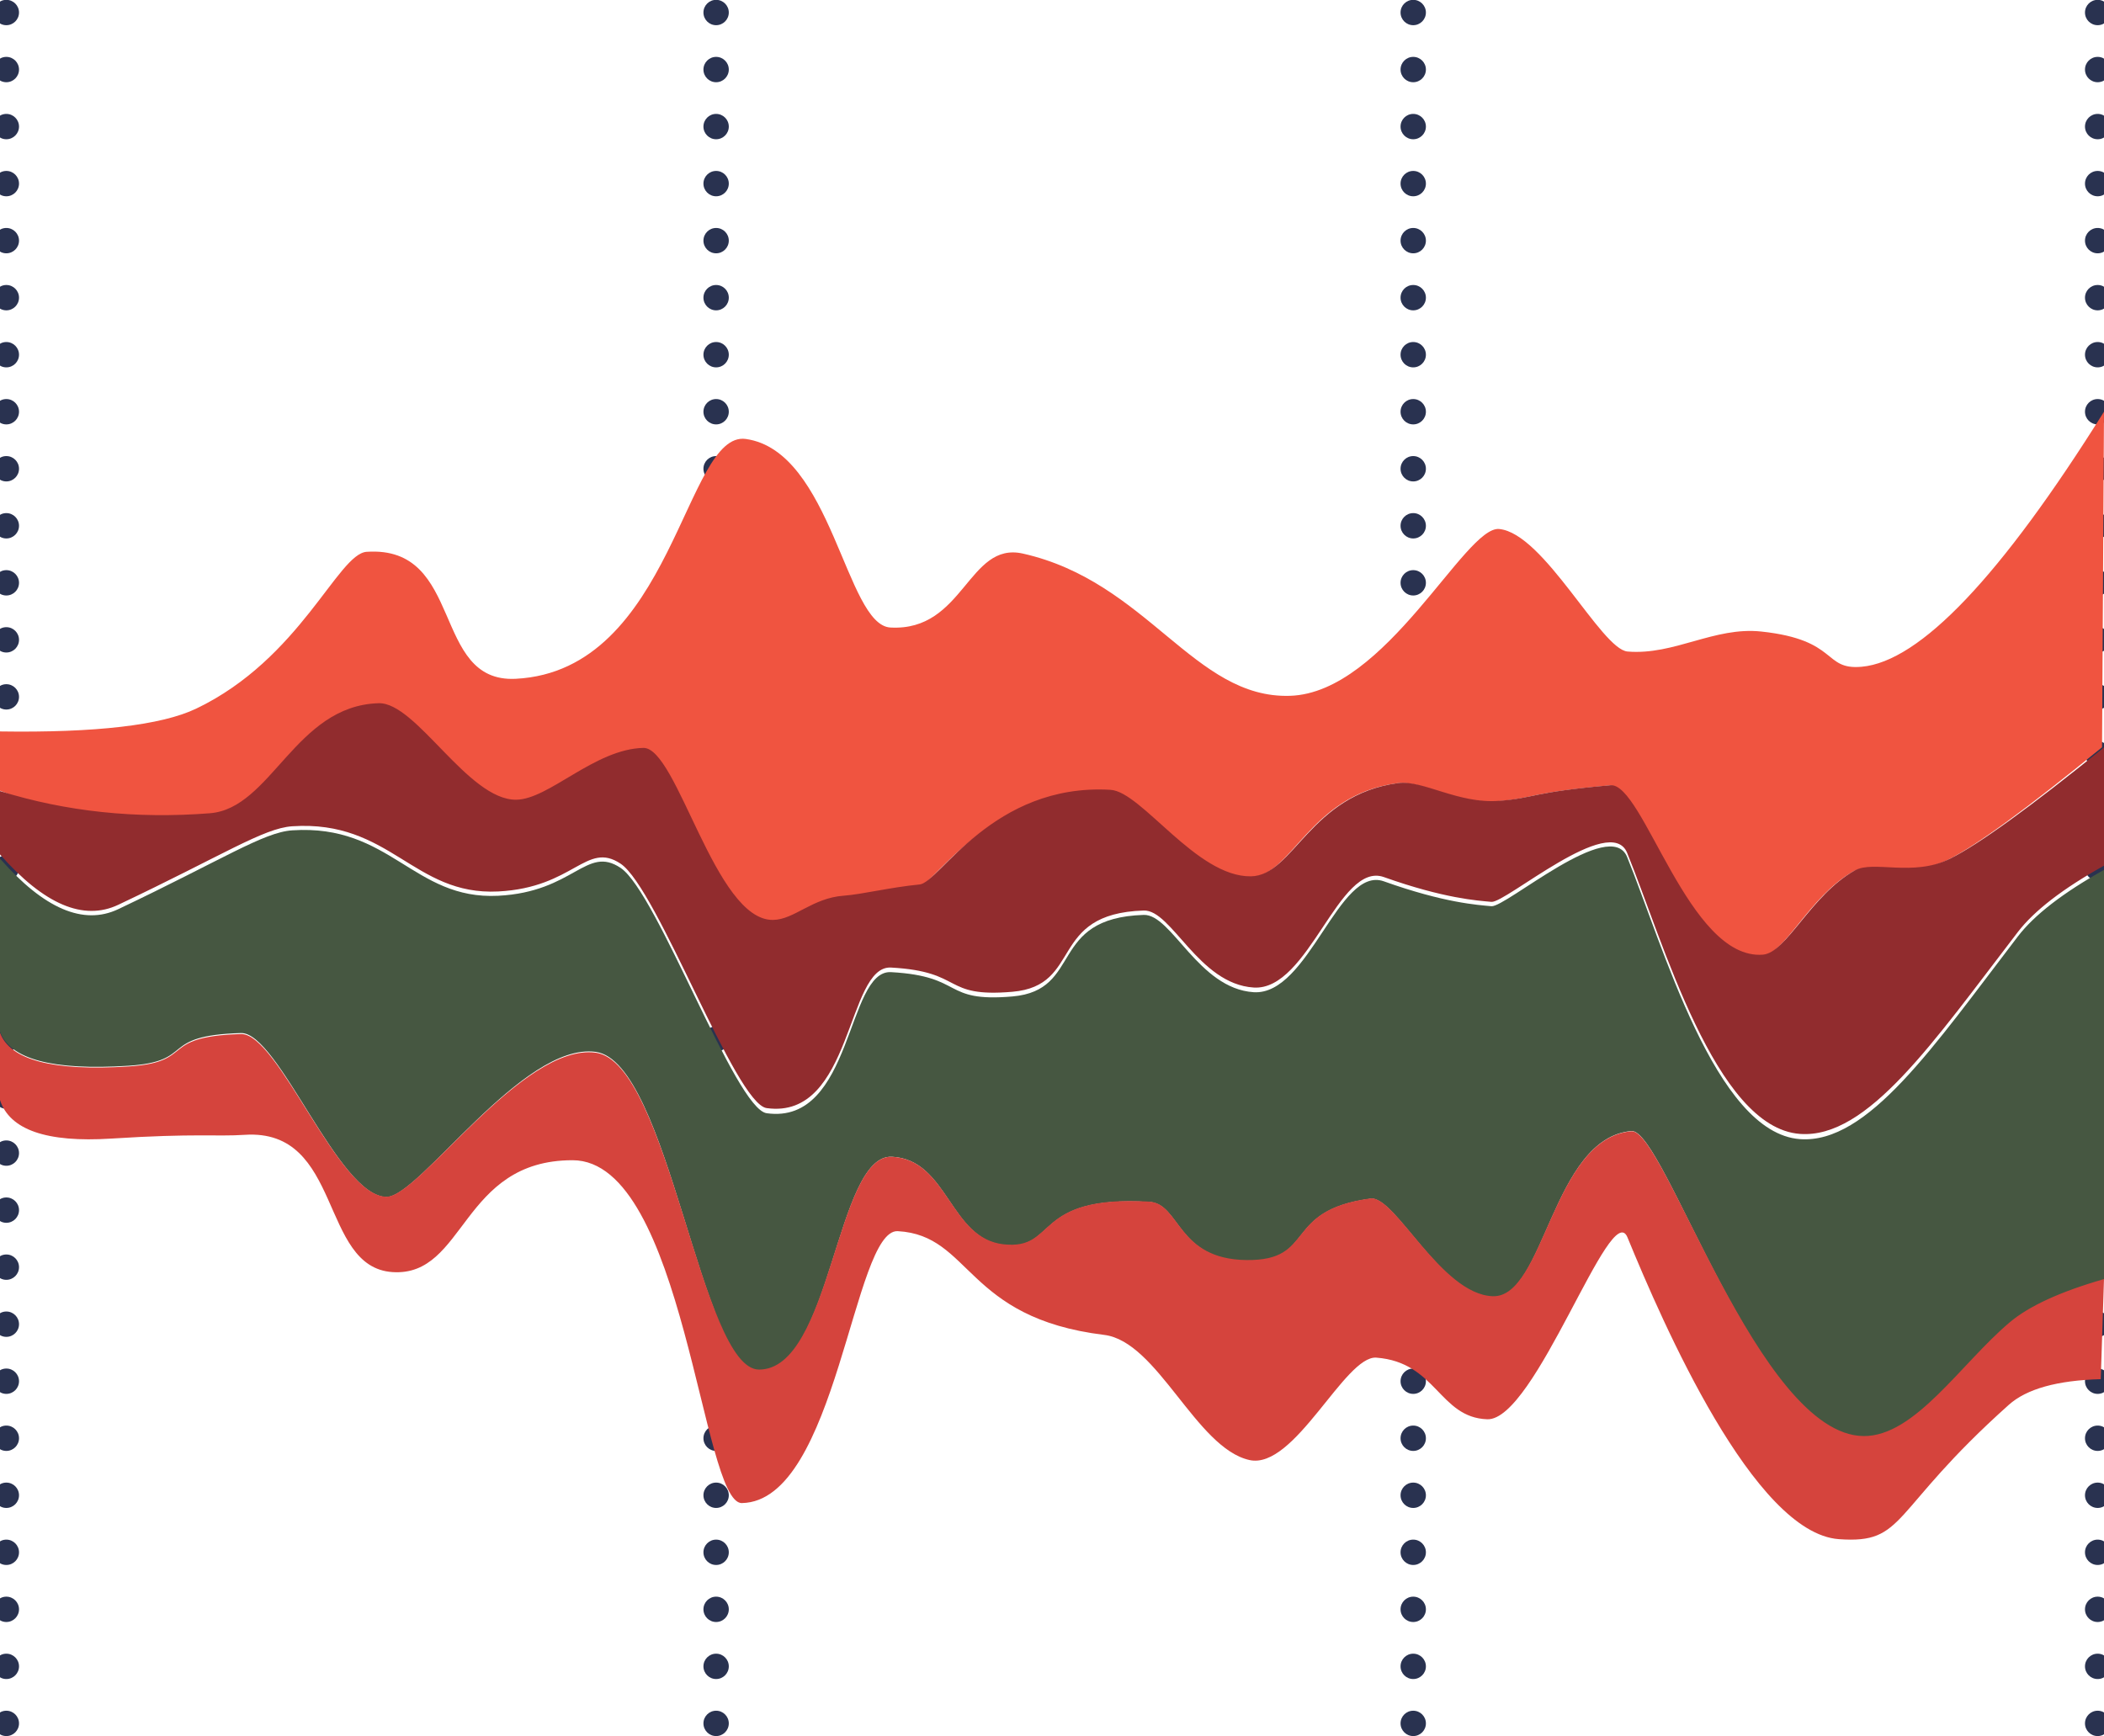 <?xml version="1.0" encoding="UTF-8"?>
<svg width="166px" height="137px" viewBox="0 0 166 137" version="1.1" xmlns="http://www.w3.org/2000/svg" xmlns:xlink="http://www.w3.org/1999/xlink">
    <title>Stream graph</title>
    <g id="Page-1" stroke="none" stroke-width="1" fill="none" fill-rule="evenodd">
        <g id="Artboard" transform="translate(-499, -345)">
            <g id="Stream-graph" transform="translate(499, 345)">
                <g id="Vertical-grid" transform="translate(0, 0.488)" fill="#293250">
                    <g id="Gridline" transform="translate(165, 0)">
                        <circle id="Oval" cx="0.5" cy="0.5" r="1"></circle>
                        <circle id="Oval" cx="0.5" cy="5" r="1"></circle>
                        <circle id="Oval" cx="0.5" cy="9.5" r="1"></circle>
                        <circle id="Oval" cx="0.5" cy="14" r="1"></circle>
                        <circle id="Oval" cx="0.5" cy="18.5" r="1"></circle>
                        <circle id="Oval" cx="0.5" cy="23" r="1"></circle>
                        <circle id="Oval" cx="0.5" cy="27.5" r="1"></circle>
                        <circle id="Oval" cx="0.5" cy="32" r="1"></circle>
                        <circle id="Oval" cx="0.5" cy="36.5" r="1"></circle>
                        <circle id="Oval" cx="0.5" cy="41" r="1"></circle>
                        <circle id="Oval" cx="0.5" cy="45.5" r="1"></circle>
                        <circle id="Oval" cx="0.5" cy="50" r="1"></circle>
                        <circle id="Oval" cx="0.5" cy="54.5" r="1"></circle>
                        <circle id="Oval" cx="0.5" cy="59" r="1"></circle>
                        <circle id="Oval" cx="0.5" cy="63.5" r="1"></circle>
                        <circle id="Oval" cx="0.5" cy="68" r="1"></circle>
                        <circle id="Oval" cx="0.5" cy="72.5" r="1"></circle>
                        <circle id="Oval" cx="0.5" cy="77" r="1"></circle>
                        <circle id="Oval" cx="0.5" cy="81.5" r="1"></circle>
                        <circle id="Oval" cx="0.5" cy="86" r="1"></circle>
                        <circle id="Oval" cx="0.5" cy="90.5" r="1"></circle>
                        <circle id="Oval" cx="0.5" cy="95" r="1"></circle>
                        <circle id="Oval" cx="0.5" cy="99.5" r="1"></circle>
                        <circle id="Oval" cx="0.5" cy="104" r="1"></circle>
                        <circle id="Oval" cx="0.5" cy="108.5" r="1"></circle>
                        <circle id="Oval" cx="0.5" cy="113" r="1"></circle>
                        <circle id="Oval" cx="0.5" cy="117.5" r="1"></circle>
                        <circle id="Oval" cx="0.5" cy="122" r="1"></circle>
                        <circle id="Oval" cx="0.5" cy="126.5" r="1"></circle>
                        <circle id="Oval" cx="0.5" cy="131" r="1"></circle>
                        <circle id="Oval" cx="0.5" cy="135.5" r="1"></circle>
                    </g>
                    <g id="Gridline" transform="translate(111, 0)">
                        <circle id="Oval" cx="0.5" cy="0.5" r="1"></circle>
                        <circle id="Oval" cx="0.5" cy="5" r="1"></circle>
                        <circle id="Oval" cx="0.5" cy="9.5" r="1"></circle>
                        <circle id="Oval" cx="0.5" cy="14" r="1"></circle>
                        <circle id="Oval" cx="0.5" cy="18.5" r="1"></circle>
                        <circle id="Oval" cx="0.5" cy="23" r="1"></circle>
                        <circle id="Oval" cx="0.5" cy="27.5" r="1"></circle>
                        <circle id="Oval" cx="0.5" cy="32" r="1"></circle>
                        <circle id="Oval" cx="0.5" cy="36.5" r="1"></circle>
                        <circle id="Oval" cx="0.5" cy="41" r="1"></circle>
                        <circle id="Oval" cx="0.5" cy="45.5" r="1"></circle>
                        <circle id="Oval" cx="0.5" cy="50" r="1"></circle>
                        <circle id="Oval" cx="0.5" cy="54.5" r="1"></circle>
                        <circle id="Oval" cx="0.5" cy="59" r="1"></circle>
                        <circle id="Oval" cx="0.5" cy="63.5" r="1"></circle>
                        <circle id="Oval" cx="0.5" cy="68" r="1"></circle>
                        <circle id="Oval" cx="0.5" cy="72.5" r="1"></circle>
                        <circle id="Oval" cx="0.5" cy="77" r="1"></circle>
                        <circle id="Oval" cx="0.5" cy="81.5" r="1"></circle>
                        <circle id="Oval" cx="0.5" cy="86" r="1"></circle>
                        <circle id="Oval" cx="0.5" cy="90.5" r="1"></circle>
                        <circle id="Oval" cx="0.5" cy="95" r="1"></circle>
                        <circle id="Oval" cx="0.5" cy="99.5" r="1"></circle>
                        <circle id="Oval" cx="0.5" cy="104" r="1"></circle>
                        <circle id="Oval" cx="0.5" cy="108.5" r="1"></circle>
                        <circle id="Oval" cx="0.5" cy="113" r="1"></circle>
                        <circle id="Oval" cx="0.5" cy="117.5" r="1"></circle>
                        <circle id="Oval" cx="0.5" cy="122" r="1"></circle>
                        <circle id="Oval" cx="0.5" cy="126.5" r="1"></circle>
                        <circle id="Oval" cx="0.5" cy="131" r="1"></circle>
                        <circle id="Oval" cx="0.5" cy="135.5" r="1"></circle>
                    </g>
                    <g id="Gridline" transform="translate(56, 0)">
                        <circle id="Oval" cx="0.5" cy="0.5" r="1"></circle>
                        <circle id="Oval" cx="0.5" cy="5" r="1"></circle>
                        <circle id="Oval" cx="0.5" cy="9.5" r="1"></circle>
                        <circle id="Oval" cx="0.5" cy="14" r="1"></circle>
                        <circle id="Oval" cx="0.5" cy="18.5" r="1"></circle>
                        <circle id="Oval" cx="0.5" cy="23" r="1"></circle>
                        <circle id="Oval" cx="0.5" cy="27.5" r="1"></circle>
                        <circle id="Oval" cx="0.5" cy="32" r="1"></circle>
                        <circle id="Oval" cx="0.5" cy="36.5" r="1"></circle>
                        <circle id="Oval" cx="0.5" cy="41" r="1"></circle>
                        <circle id="Oval" cx="0.5" cy="45.5" r="1"></circle>
                        <circle id="Oval" cx="0.5" cy="50" r="1"></circle>
                        <circle id="Oval" cx="0.5" cy="54.5" r="1"></circle>
                        <circle id="Oval" cx="0.5" cy="59" r="1"></circle>
                        <circle id="Oval" cx="0.5" cy="63.5" r="1"></circle>
                        <circle id="Oval" cx="0.5" cy="68" r="1"></circle>
                        <circle id="Oval" cx="0.5" cy="72.5" r="1"></circle>
                        <circle id="Oval" cx="0.5" cy="77" r="1"></circle>
                        <circle id="Oval" cx="0.5" cy="81.5" r="1"></circle>
                        <circle id="Oval" cx="0.5" cy="86" r="1"></circle>
                        <circle id="Oval" cx="0.5" cy="90.5" r="1"></circle>
                        <circle id="Oval" cx="0.5" cy="95" r="1"></circle>
                        <circle id="Oval" cx="0.5" cy="99.5" r="1"></circle>
                        <circle id="Oval" cx="0.5" cy="104" r="1"></circle>
                        <circle id="Oval" cx="0.5" cy="108.5" r="1"></circle>
                        <circle id="Oval" cx="0.5" cy="113" r="1"></circle>
                        <circle id="Oval" cx="0.5" cy="117.5" r="1"></circle>
                        <circle id="Oval" cx="0.5" cy="122" r="1"></circle>
                        <circle id="Oval" cx="0.5" cy="126.5" r="1"></circle>
                        <circle id="Oval" cx="0.5" cy="131" r="1"></circle>
                        <circle id="Oval" cx="0.5" cy="135.5" r="1"></circle>
                    </g>
                    <g id="Gridline">
                        <circle id="Oval" cx="0.5" cy="0.5" r="1"></circle>
                        <circle id="Oval" cx="0.5" cy="5" r="1"></circle>
                        <circle id="Oval" cx="0.5" cy="9.5" r="1"></circle>
                        <circle id="Oval" cx="0.5" cy="14" r="1"></circle>
                        <circle id="Oval" cx="0.5" cy="18.5" r="1"></circle>
                        <circle id="Oval" cx="0.5" cy="23" r="1"></circle>
                        <circle id="Oval" cx="0.5" cy="27.5" r="1"></circle>
                        <circle id="Oval" cx="0.5" cy="32" r="1"></circle>
                        <circle id="Oval" cx="0.5" cy="36.5" r="1"></circle>
                        <circle id="Oval" cx="0.5" cy="41" r="1"></circle>
                        <circle id="Oval" cx="0.5" cy="45.5" r="1"></circle>
                        <circle id="Oval" cx="0.5" cy="50" r="1"></circle>
                        <circle id="Oval" cx="0.5" cy="54.5" r="1"></circle>
                        <circle id="Oval" cx="0.5" cy="59" r="1"></circle>
                        <circle id="Oval" cx="0.5" cy="63.5" r="1"></circle>
                        <circle id="Oval" cx="0.5" cy="68" r="1"></circle>
                        <circle id="Oval" cx="0.5" cy="72.5" r="1"></circle>
                        <circle id="Oval" cx="0.5" cy="77" r="1"></circle>
                        <circle id="Oval" cx="0.5" cy="81.5" r="1"></circle>
                        <circle id="Oval" cx="0.5" cy="86" r="1"></circle>
                        <circle id="Oval" cx="0.5" cy="90.5" r="1"></circle>
                        <circle id="Oval" cx="0.5" cy="95" r="1"></circle>
                        <circle id="Oval" cx="0.5" cy="99.5" r="1"></circle>
                        <circle id="Oval" cx="0.5" cy="104" r="1"></circle>
                        <circle id="Oval" cx="0.5" cy="108.5" r="1"></circle>
                        <circle id="Oval" cx="0.5" cy="113" r="1"></circle>
                        <circle id="Oval" cx="0.5" cy="117.5" r="1"></circle>
                        <circle id="Oval" cx="0.5" cy="122" r="1"></circle>
                        <circle id="Oval" cx="0.5" cy="126.5" r="1"></circle>
                        <circle id="Oval" cx="0.5" cy="131" r="1"></circle>
                        <circle id="Oval" cx="0.5" cy="135.5" r="1"></circle>
                    </g>
                </g>
                <g id="Data" class="StreamChart" transform="translate(0, 32)">
                    <path d="M1.8189894e-12,25.716 C7.574,25.829 12.732,25.229 15.475,23.918 C23.7,19.985 26.657,11.694 28.927,11.542 C36.669,11.023 34.003,21.9 40.686,21.562 C53.098,20.934 54.044,1.966 58.843,2.638 C65.645,3.59 66.727,17.321 70.249,17.516 C76.066,17.839 76.369,10.708 80.702,11.681 C90.545,13.892 94.211,23.148 101.78,22.905 C109.35,22.663 115.585,9.491 118.278,9.742 C121.815,10.071 126.33,19.237 128.409,19.41 C132.101,19.717 135.243,17.435 138.966,17.833 C145.098,18.489 143.797,20.888 146.88,20.612 C151.485,20.201 157.858,13.493 166,0.488 L165.846,26.966 C159.998,31.746 155.957,34.699 153.724,35.825 C150.773,37.313 147.675,35.924 146.192,36.773 C142.709,38.766 140.821,43.332 138.954,43.477 C133.091,43.935 129.54,29.749 126.939,29.979 C120.693,30.533 120.984,31.002 118.149,31.222 C114.936,31.47 112.154,29.542 110.207,29.806 C103.242,30.752 101.957,37.18 98.607,37.235 C94.316,37.306 89.504,30.945 87.043,30.799 C77.783,30.249 73.542,38.19 72.004,38.338 C69.706,38.56 67.471,39.127 66.012,39.234 C63.525,39.416 62.116,41.146 60.436,41.164 C55.865,41.213 52.898,27.398 50.22,27.459 C46.382,27.545 42.767,31.573 40.189,31.588 C36.393,31.609 32.317,23.811 29.354,23.899 C22.773,24.093 21.418,32.317 16.057,32.665 C10.105,33.05 4.752,32.293 1.8189894e-12,30.392 L1.8189894e-12,25.716 Z" id="Rectangle" fill="#F05440"></path>
                    <path d="M1.8189894e-12,35.421 C3.475,39.369 6.586,40.694 9.331,39.395 C17.563,35.499 20.784,33.349 23.057,33.199 C30.805,32.685 32.615,38.678 39.304,38.343 C45.294,38.043 46.251,34.343 48.965,36.152 C51.881,38.095 58.003,55.094 60.491,55.438 C67.299,56.382 66.774,44.153 70.299,44.347 C76.121,44.667 74.29,46.738 79.874,46.259 C85.481,45.777 82.657,40.088 90.234,39.847 C92.446,39.777 94.552,45.644 98.911,45.924 C103.271,46.204 105.615,35.938 109.185,37.208 C113.949,38.903 116.578,39.063 117.669,39.164 C118.797,39.268 127.061,32.079 128.376,35.296 C131.19,42.179 135.323,56.991 142.016,57.474 C147.36,57.86 152.546,50.214 159.197,41.549 C160.491,39.862 162.759,38.115 166,36.308 L166,26.977 C160.147,31.711 156.102,34.636 153.867,35.751 C150.913,37.225 147.812,35.85 146.328,36.69 C142.841,38.664 140.952,43.186 139.083,43.33 C133.215,43.783 129.66,29.733 127.057,29.961 C120.805,30.51 121.097,30.975 118.259,31.192 C115.043,31.438 112.258,29.529 110.31,29.79 C103.338,30.727 102.052,37.094 98.699,37.148 C94.403,37.218 90.079,30.468 87.616,30.323 C78.347,29.779 74.102,37.644 72.563,37.79 C70.262,38.01 68.025,38.571 66.565,38.677 C64.076,38.858 62.665,40.571 60.984,40.589 C56.409,40.638 53.439,26.955 50.758,27.015 C46.917,27.1 43.299,31.09 40.718,31.104 C36.918,31.126 32.839,23.402 29.873,23.489 C23.286,23.681 21.417,31.79 16.563,32.171 C10.733,32.628 5.212,32.044 1.8189894e-12,30.42 L1.8189894e-12,35.421 Z" id="Rectangle" fill="#912C2E"></path>
                    <path d="M1.8189894e-12,35.75 C3.475,39.713 6.586,41.042 9.331,39.739 C17.563,35.829 20.784,33.671 23.057,33.52 C30.805,33.004 32.615,39.019 39.304,38.683 C45.294,38.382 46.251,34.668 48.965,36.484 C51.881,38.434 58.003,55.496 60.491,55.842 C67.299,56.789 66.774,44.514 70.299,44.709 C76.121,45.03 74.29,47.11 79.874,46.628 C85.481,46.145 82.657,40.434 90.234,40.193 C92.446,40.122 94.552,46.011 98.911,46.292 C103.271,46.573 105.615,36.269 109.185,37.544 C113.949,39.245 116.578,39.406 117.669,39.507 C118.797,39.611 127.061,32.396 128.376,35.625 C131.19,42.533 135.323,57.4 142.016,57.886 C147.36,58.273 152.546,50.598 159.197,41.901 C160.491,40.208 162.759,38.454 166,36.64 L166,69.004 C162.571,69.995 160.091,71.142 158.559,72.445 C154.712,75.717 151.081,81.528 147.031,81.488 C138.742,81.407 131.314,57.017 128.711,57.246 C122.459,57.797 121.857,70.509 117.775,70.366 C113.694,70.223 110.073,62.324 108.126,62.587 C101.154,63.527 103.858,67.55 98.351,67.49 C92.844,67.43 93.133,62.988 90.67,62.843 C81.401,62.296 83.453,66.7 79.197,66.24 C74.94,65.78 74.804,59.499 70.375,59.277 C65.946,59.054 65.593,76.208 59.888,76.2 C55.309,76.195 52.773,51.773 46.998,51 C41.223,50.227 33.09,62.438 30.509,62.452 C26.71,62.474 21.976,49.429 19.01,49.516 C12.423,49.709 15.493,51.75 10.127,52.096 C4.169,52.479 0.793,51.584 1.8189894e-12,49.409 L1.8189894e-12,35.75 Z" id="Rectangle" fill="#465741"></path>
                    <path d="M1.8189894e-12,54.801 C0.76,57.152 3.683,58.166 8.768,57.843 C15.515,57.415 17.034,57.696 19.306,57.546 C27.055,57.035 25.194,68.004 30.972,68.378 C36.749,68.752 36.356,59.548 45.174,59.55 C53.991,59.551 55.369,86.655 58.53,86.603 C66.045,86.478 67.308,64.956 70.833,65.148 C76.655,65.467 76.129,71.993 87.12,73.334 C91.335,73.848 94.367,82.265 98.576,83.207 C102.147,84.005 106.106,74.937 108.594,75.128 C113.33,75.493 113.539,79.856 117.337,79.991 C121.135,80.127 127.088,62.433 128.403,65.638 C131.217,72.492 138.387,88.969 145.08,89.451 C150.424,89.835 149.013,87.323 158.492,78.849 C159.896,77.594 162.314,76.919 165.743,76.826 L166,68.93 C162.571,69.913 160.091,71.05 158.559,72.343 C154.712,75.59 151.081,81.355 147.031,81.316 C138.742,81.235 131.314,57.036 128.711,57.264 C122.459,57.81 121.857,70.423 117.775,70.281 C113.694,70.139 110.073,62.302 108.126,62.563 C101.154,63.495 103.858,67.487 98.351,67.427 C92.844,67.368 93.133,62.96 90.67,62.816 C81.401,62.274 83.453,66.643 79.197,66.187 C74.94,65.731 74.804,59.499 70.375,59.278 C65.946,59.058 65.593,76.077 59.888,76.07 C55.309,76.064 52.773,51.833 46.998,51.066 C41.223,50.299 33.09,62.415 30.509,62.429 C26.71,62.451 21.976,49.508 19.01,49.594 C12.423,49.786 15.493,51.811 10.127,52.153 C4.169,52.534 0.793,51.645 1.8189894e-12,49.488 L1.8189894e-12,54.801 Z" id="Rectangle" fill="#D5443D"></path>
                </g>
            </g>
        </g>
    </g>
</svg>